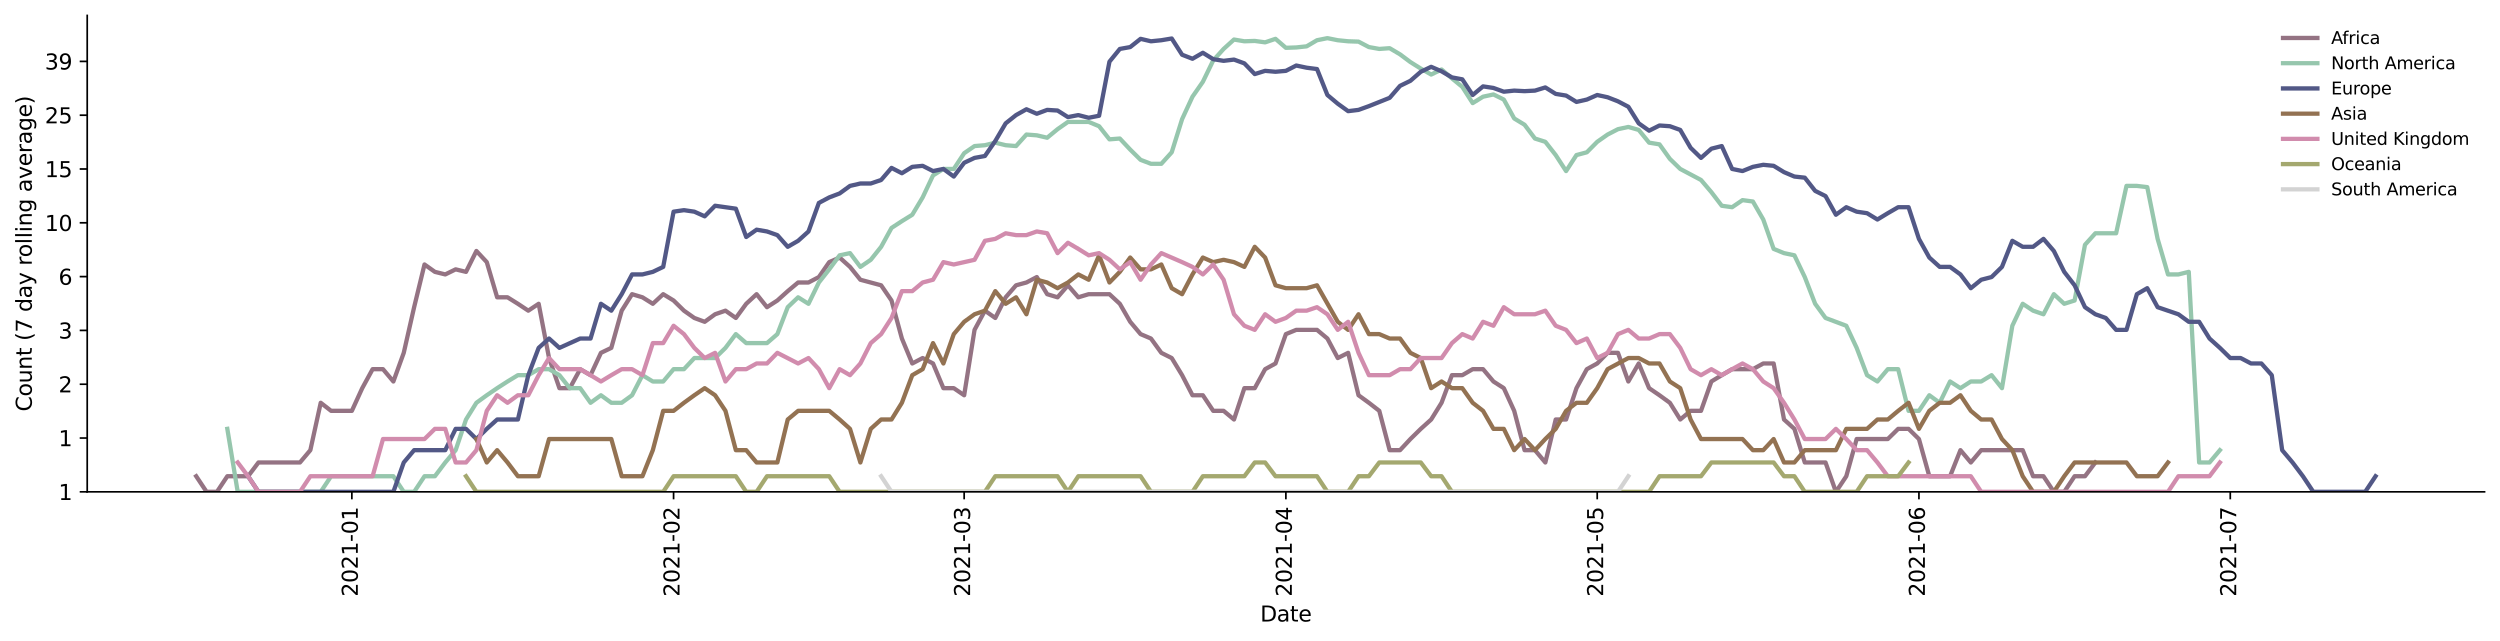 <?xml version="1.0" encoding="utf-8" standalone="no"?>
<!DOCTYPE svg PUBLIC "-//W3C//DTD SVG 1.1//EN"
  "http://www.w3.org/Graphics/SVG/1.1/DTD/svg11.dtd">
<svg height="298.621pt" version="1.1" viewBox="0 0 1163.803 298.621" width="1163.803pt" xmlns="http://www.w3.org/2000/svg" xmlns:xlink="http://www.w3.org/1999/xlink">
 <defs>
  <style type="text/css">*{stroke-linecap:butt;stroke-linejoin:round;}</style>
 </defs>
 <g id="figure_1">
  <g id="patch_1">
   <path d="M 0 298.621 
L 1163.803 298.621 
L 1163.803 0 
L 0 0 
z
" style="fill:#ffffff;"/>
  </g>
  <g id="axes_1">
   <g id="patch_2">
    <path d="M 40.603 228.96 
L 1156.603 228.96 
L 1156.603 7.2 
L 40.603 7.2 
z
" style="fill:#ffffff;"/>
   </g>
   <g id="matplotlib.axis_1">
    <g id="xtick_1">
     <g id="line2d_1">
      <defs>
       <path d="M 0 0 
L 0 3.5 
" id="mf34e66d94c" style="stroke:#000000;stroke-width:0.8;"/>
      </defs>
      <g>
       <use style="stroke:#000000;stroke-width:0.8;" x="163.798" xlink:href="#mf34e66d94c" y="228.96"/>
      </g>
     </g>
     <g id="text_1">
      <!-- 2021-01 -->
      <g transform="translate(166.557 277.743)rotate(-90)scale(0.1 -0.1)">
       <defs>
        <path d="M 1228 531 
L 3431 531 
L 3431 0 
L 469 0 
L 469 531 
Q 828 903 1448 1529 
Q 2069 2156 2228 2338 
Q 2531 2678 2651 2914 
Q 2772 3150 2772 3378 
Q 2772 3750 2511 3984 
Q 2250 4219 1831 4219 
Q 1534 4219 1204 4116 
Q 875 4013 500 3803 
L 500 4441 
Q 881 4594 1212 4672 
Q 1544 4750 1819 4750 
Q 2544 4750 2975 4387 
Q 3406 4025 3406 3419 
Q 3406 3131 3298 2873 
Q 3191 2616 2906 2266 
Q 2828 2175 2409 1742 
Q 1991 1309 1228 531 
z
" id="DejaVuSans-32" transform="scale(0.016)"/>
        <path d="M 2034 4250 
Q 1547 4250 1301 3770 
Q 1056 3291 1056 2328 
Q 1056 1369 1301 889 
Q 1547 409 2034 409 
Q 2525 409 2770 889 
Q 3016 1369 3016 2328 
Q 3016 3291 2770 3770 
Q 2525 4250 2034 4250 
z
M 2034 4750 
Q 2819 4750 3233 4129 
Q 3647 3509 3647 2328 
Q 3647 1150 3233 529 
Q 2819 -91 2034 -91 
Q 1250 -91 836 529 
Q 422 1150 422 2328 
Q 422 3509 836 4129 
Q 1250 4750 2034 4750 
z
" id="DejaVuSans-30" transform="scale(0.016)"/>
        <path d="M 794 531 
L 1825 531 
L 1825 4091 
L 703 3866 
L 703 4441 
L 1819 4666 
L 2450 4666 
L 2450 531 
L 3481 531 
L 3481 0 
L 794 0 
L 794 531 
z
" id="DejaVuSans-31" transform="scale(0.016)"/>
        <path d="M 313 2009 
L 1997 2009 
L 1997 1497 
L 313 1497 
L 313 2009 
z
" id="DejaVuSans-2d" transform="scale(0.016)"/>
       </defs>
       <use xlink:href="#DejaVuSans-32"/>
       <use x="63.623" xlink:href="#DejaVuSans-30"/>
       <use x="127.246" xlink:href="#DejaVuSans-32"/>
       <use x="190.869" xlink:href="#DejaVuSans-31"/>
       <use x="254.492" xlink:href="#DejaVuSans-2d"/>
       <use x="290.576" xlink:href="#DejaVuSans-30"/>
       <use x="354.199" xlink:href="#DejaVuSans-31"/>
      </g>
     </g>
    </g>
    <g id="xtick_2">
     <g id="line2d_2">
      <g>
       <use style="stroke:#000000;stroke-width:0.8;" x="313.564" xlink:href="#mf34e66d94c" y="228.96"/>
      </g>
     </g>
     <g id="text_2">
      <!-- 2021-02 -->
      <g transform="translate(316.324 277.743)rotate(-90)scale(0.1 -0.1)">
       <use xlink:href="#DejaVuSans-32"/>
       <use x="63.623" xlink:href="#DejaVuSans-30"/>
       <use x="127.246" xlink:href="#DejaVuSans-32"/>
       <use x="190.869" xlink:href="#DejaVuSans-31"/>
       <use x="254.492" xlink:href="#DejaVuSans-2d"/>
       <use x="290.576" xlink:href="#DejaVuSans-30"/>
       <use x="354.199" xlink:href="#DejaVuSans-32"/>
      </g>
     </g>
    </g>
    <g id="xtick_3">
     <g id="line2d_3">
      <g>
       <use style="stroke:#000000;stroke-width:0.8;" x="448.837" xlink:href="#mf34e66d94c" y="228.96"/>
      </g>
     </g>
     <g id="text_3">
      <!-- 2021-03 -->
      <g transform="translate(451.596 277.743)rotate(-90)scale(0.1 -0.1)">
       <defs>
        <path d="M 2597 2516 
Q 3050 2419 3304 2112 
Q 3559 1806 3559 1356 
Q 3559 666 3084 287 
Q 2609 -91 1734 -91 
Q 1441 -91 1130 -33 
Q 819 25 488 141 
L 488 750 
Q 750 597 1062 519 
Q 1375 441 1716 441 
Q 2309 441 2620 675 
Q 2931 909 2931 1356 
Q 2931 1769 2642 2001 
Q 2353 2234 1838 2234 
L 1294 2234 
L 1294 2753 
L 1863 2753 
Q 2328 2753 2575 2939 
Q 2822 3125 2822 3475 
Q 2822 3834 2567 4026 
Q 2313 4219 1838 4219 
Q 1578 4219 1281 4162 
Q 984 4106 628 3988 
L 628 4550 
Q 988 4650 1302 4700 
Q 1616 4750 1894 4750 
Q 2613 4750 3031 4423 
Q 3450 4097 3450 3541 
Q 3450 3153 3228 2886 
Q 3006 2619 2597 2516 
z
" id="DejaVuSans-33" transform="scale(0.016)"/>
       </defs>
       <use xlink:href="#DejaVuSans-32"/>
       <use x="63.623" xlink:href="#DejaVuSans-30"/>
       <use x="127.246" xlink:href="#DejaVuSans-32"/>
       <use x="190.869" xlink:href="#DejaVuSans-31"/>
       <use x="254.492" xlink:href="#DejaVuSans-2d"/>
       <use x="290.576" xlink:href="#DejaVuSans-30"/>
       <use x="354.199" xlink:href="#DejaVuSans-33"/>
      </g>
     </g>
    </g>
    <g id="xtick_4">
     <g id="line2d_4">
      <g>
       <use style="stroke:#000000;stroke-width:0.8;" x="598.603" xlink:href="#mf34e66d94c" y="228.96"/>
      </g>
     </g>
     <g id="text_4">
      <!-- 2021-04 -->
      <g transform="translate(601.362 277.743)rotate(-90)scale(0.1 -0.1)">
       <defs>
        <path d="M 2419 4116 
L 825 1625 
L 2419 1625 
L 2419 4116 
z
M 2253 4666 
L 3047 4666 
L 3047 1625 
L 3713 1625 
L 3713 1100 
L 3047 1100 
L 3047 0 
L 2419 0 
L 2419 1100 
L 313 1100 
L 313 1709 
L 2253 4666 
z
" id="DejaVuSans-34" transform="scale(0.016)"/>
       </defs>
       <use xlink:href="#DejaVuSans-32"/>
       <use x="63.623" xlink:href="#DejaVuSans-30"/>
       <use x="127.246" xlink:href="#DejaVuSans-32"/>
       <use x="190.869" xlink:href="#DejaVuSans-31"/>
       <use x="254.492" xlink:href="#DejaVuSans-2d"/>
       <use x="290.576" xlink:href="#DejaVuSans-30"/>
       <use x="354.199" xlink:href="#DejaVuSans-34"/>
      </g>
     </g>
    </g>
    <g id="xtick_5">
     <g id="line2d_5">
      <g>
       <use style="stroke:#000000;stroke-width:0.8;" x="743.538" xlink:href="#mf34e66d94c" y="228.96"/>
      </g>
     </g>
     <g id="text_5">
      <!-- 2021-05 -->
      <g transform="translate(746.298 277.743)rotate(-90)scale(0.1 -0.1)">
       <defs>
        <path d="M 691 4666 
L 3169 4666 
L 3169 4134 
L 1269 4134 
L 1269 2991 
Q 1406 3038 1543 3061 
Q 1681 3084 1819 3084 
Q 2600 3084 3056 2656 
Q 3513 2228 3513 1497 
Q 3513 744 3044 326 
Q 2575 -91 1722 -91 
Q 1428 -91 1123 -41 
Q 819 9 494 109 
L 494 744 
Q 775 591 1075 516 
Q 1375 441 1709 441 
Q 2250 441 2565 725 
Q 2881 1009 2881 1497 
Q 2881 1984 2565 2268 
Q 2250 2553 1709 2553 
Q 1456 2553 1204 2497 
Q 953 2441 691 2322 
L 691 4666 
z
" id="DejaVuSans-35" transform="scale(0.016)"/>
       </defs>
       <use xlink:href="#DejaVuSans-32"/>
       <use x="63.623" xlink:href="#DejaVuSans-30"/>
       <use x="127.246" xlink:href="#DejaVuSans-32"/>
       <use x="190.869" xlink:href="#DejaVuSans-31"/>
       <use x="254.492" xlink:href="#DejaVuSans-2d"/>
       <use x="290.576" xlink:href="#DejaVuSans-30"/>
       <use x="354.199" xlink:href="#DejaVuSans-35"/>
      </g>
     </g>
    </g>
    <g id="xtick_6">
     <g id="line2d_6">
      <g>
       <use style="stroke:#000000;stroke-width:0.8;" x="893.304" xlink:href="#mf34e66d94c" y="228.96"/>
      </g>
     </g>
     <g id="text_6">
      <!-- 2021-06 -->
      <g transform="translate(896.064 277.743)rotate(-90)scale(0.1 -0.1)">
       <defs>
        <path d="M 2113 2584 
Q 1688 2584 1439 2293 
Q 1191 2003 1191 1497 
Q 1191 994 1439 701 
Q 1688 409 2113 409 
Q 2538 409 2786 701 
Q 3034 994 3034 1497 
Q 3034 2003 2786 2293 
Q 2538 2584 2113 2584 
z
M 3366 4563 
L 3366 3988 
Q 3128 4100 2886 4159 
Q 2644 4219 2406 4219 
Q 1781 4219 1451 3797 
Q 1122 3375 1075 2522 
Q 1259 2794 1537 2939 
Q 1816 3084 2150 3084 
Q 2853 3084 3261 2657 
Q 3669 2231 3669 1497 
Q 3669 778 3244 343 
Q 2819 -91 2113 -91 
Q 1303 -91 875 529 
Q 447 1150 447 2328 
Q 447 3434 972 4092 
Q 1497 4750 2381 4750 
Q 2619 4750 2861 4703 
Q 3103 4656 3366 4563 
z
" id="DejaVuSans-36" transform="scale(0.016)"/>
       </defs>
       <use xlink:href="#DejaVuSans-32"/>
       <use x="63.623" xlink:href="#DejaVuSans-30"/>
       <use x="127.246" xlink:href="#DejaVuSans-32"/>
       <use x="190.869" xlink:href="#DejaVuSans-31"/>
       <use x="254.492" xlink:href="#DejaVuSans-2d"/>
       <use x="290.576" xlink:href="#DejaVuSans-30"/>
       <use x="354.199" xlink:href="#DejaVuSans-36"/>
      </g>
     </g>
    </g>
    <g id="xtick_7">
     <g id="line2d_7">
      <g>
       <use style="stroke:#000000;stroke-width:0.8;" x="1038.239" xlink:href="#mf34e66d94c" y="228.96"/>
      </g>
     </g>
     <g id="text_7">
      <!-- 2021-07 -->
      <g transform="translate(1040.999 277.743)rotate(-90)scale(0.1 -0.1)">
       <defs>
        <path d="M 525 4666 
L 3525 4666 
L 3525 4397 
L 1831 0 
L 1172 0 
L 2766 4134 
L 525 4134 
L 525 4666 
z
" id="DejaVuSans-37" transform="scale(0.016)"/>
       </defs>
       <use xlink:href="#DejaVuSans-32"/>
       <use x="63.623" xlink:href="#DejaVuSans-30"/>
       <use x="127.246" xlink:href="#DejaVuSans-32"/>
       <use x="190.869" xlink:href="#DejaVuSans-31"/>
       <use x="254.492" xlink:href="#DejaVuSans-2d"/>
       <use x="290.576" xlink:href="#DejaVuSans-30"/>
       <use x="354.199" xlink:href="#DejaVuSans-37"/>
      </g>
     </g>
    </g>
    <g id="text_8">
     <!-- Date -->
     <g transform="translate(586.652 289.341)scale(0.1 -0.1)">
      <defs>
       <path d="M 1259 4147 
L 1259 519 
L 2022 519 
Q 2988 519 3436 956 
Q 3884 1394 3884 2338 
Q 3884 3275 3436 3711 
Q 2988 4147 2022 4147 
L 1259 4147 
z
M 628 4666 
L 1925 4666 
Q 3281 4666 3915 4102 
Q 4550 3538 4550 2338 
Q 4550 1131 3912 565 
Q 3275 0 1925 0 
L 628 0 
L 628 4666 
z
" id="DejaVuSans-44" transform="scale(0.016)"/>
       <path d="M 2194 1759 
Q 1497 1759 1228 1600 
Q 959 1441 959 1056 
Q 959 750 1161 570 
Q 1363 391 1709 391 
Q 2188 391 2477 730 
Q 2766 1069 2766 1631 
L 2766 1759 
L 2194 1759 
z
M 3341 1997 
L 3341 0 
L 2766 0 
L 2766 531 
Q 2569 213 2275 61 
Q 1981 -91 1556 -91 
Q 1019 -91 701 211 
Q 384 513 384 1019 
Q 384 1609 779 1909 
Q 1175 2209 1959 2209 
L 2766 2209 
L 2766 2266 
Q 2766 2663 2505 2880 
Q 2244 3097 1772 3097 
Q 1472 3097 1187 3025 
Q 903 2953 641 2809 
L 641 3341 
Q 956 3463 1253 3523 
Q 1550 3584 1831 3584 
Q 2591 3584 2966 3190 
Q 3341 2797 3341 1997 
z
" id="DejaVuSans-61" transform="scale(0.016)"/>
       <path d="M 1172 4494 
L 1172 3500 
L 2356 3500 
L 2356 3053 
L 1172 3053 
L 1172 1153 
Q 1172 725 1289 603 
Q 1406 481 1766 481 
L 2356 481 
L 2356 0 
L 1766 0 
Q 1100 0 847 248 
Q 594 497 594 1153 
L 594 3053 
L 172 3053 
L 172 3500 
L 594 3500 
L 594 4494 
L 1172 4494 
z
" id="DejaVuSans-74" transform="scale(0.016)"/>
       <path d="M 3597 1894 
L 3597 1613 
L 953 1613 
Q 991 1019 1311 708 
Q 1631 397 2203 397 
Q 2534 397 2845 478 
Q 3156 559 3463 722 
L 3463 178 
Q 3153 47 2828 -22 
Q 2503 -91 2169 -91 
Q 1331 -91 842 396 
Q 353 884 353 1716 
Q 353 2575 817 3079 
Q 1281 3584 2069 3584 
Q 2775 3584 3186 3129 
Q 3597 2675 3597 1894 
z
M 3022 2063 
Q 3016 2534 2758 2815 
Q 2500 3097 2075 3097 
Q 1594 3097 1305 2825 
Q 1016 2553 972 2059 
L 3022 2063 
z
" id="DejaVuSans-65" transform="scale(0.016)"/>
      </defs>
      <use xlink:href="#DejaVuSans-44"/>
      <use x="77.002" xlink:href="#DejaVuSans-61"/>
      <use x="138.281" xlink:href="#DejaVuSans-74"/>
      <use x="177.49" xlink:href="#DejaVuSans-65"/>
     </g>
    </g>
   </g>
   <g id="matplotlib.axis_2">
    <g id="ytick_1">
     <g id="line2d_8">
      <defs>
       <path d="M 0 0 
L -3.5 0 
" id="mcfd763f848" style="stroke:#000000;stroke-width:0.8;"/>
      </defs>
      <g>
       <use style="stroke:#000000;stroke-width:0.8;" x="40.603" xlink:href="#mcfd763f848" y="228.96"/>
      </g>
     </g>
     <g id="text_9">
      <!-- 1 -->
      <g transform="translate(27.241 232.759)scale(0.1 -0.1)">
       <use xlink:href="#DejaVuSans-31"/>
      </g>
     </g>
    </g>
    <g id="ytick_2">
     <g id="line2d_9">
      <g>
       <use style="stroke:#000000;stroke-width:0.8;" x="40.603" xlink:href="#mcfd763f848" y="203.912"/>
      </g>
     </g>
     <g id="text_10">
      <!-- 1 -->
      <g transform="translate(27.241 207.711)scale(0.1 -0.1)">
       <use xlink:href="#DejaVuSans-31"/>
      </g>
     </g>
    </g>
    <g id="ytick_3">
     <g id="line2d_10">
      <g>
       <use style="stroke:#000000;stroke-width:0.8;" x="40.603" xlink:href="#mcfd763f848" y="178.865"/>
      </g>
     </g>
     <g id="text_11">
      <!-- 2 -->
      <g transform="translate(27.241 182.664)scale(0.1 -0.1)">
       <use xlink:href="#DejaVuSans-32"/>
      </g>
     </g>
    </g>
    <g id="ytick_4">
     <g id="line2d_11">
      <g>
       <use style="stroke:#000000;stroke-width:0.8;" x="40.603" xlink:href="#mcfd763f848" y="153.817"/>
      </g>
     </g>
     <g id="text_12">
      <!-- 3 -->
      <g transform="translate(27.241 157.616)scale(0.1 -0.1)">
       <use xlink:href="#DejaVuSans-33"/>
      </g>
     </g>
    </g>
    <g id="ytick_5">
     <g id="line2d_12">
      <g>
       <use style="stroke:#000000;stroke-width:0.8;" x="40.603" xlink:href="#mcfd763f848" y="128.769"/>
      </g>
     </g>
     <g id="text_13">
      <!-- 6 -->
      <g transform="translate(27.241 132.568)scale(0.1 -0.1)">
       <use xlink:href="#DejaVuSans-36"/>
      </g>
     </g>
    </g>
    <g id="ytick_6">
     <g id="line2d_13">
      <g>
       <use style="stroke:#000000;stroke-width:0.8;" x="40.603" xlink:href="#mcfd763f848" y="103.721"/>
      </g>
     </g>
     <g id="text_14">
      <!-- 10 -->
      <g transform="translate(20.878 107.521)scale(0.1 -0.1)">
       <use xlink:href="#DejaVuSans-31"/>
       <use x="63.623" xlink:href="#DejaVuSans-30"/>
      </g>
     </g>
    </g>
    <g id="ytick_7">
     <g id="line2d_14">
      <g>
       <use style="stroke:#000000;stroke-width:0.8;" x="40.603" xlink:href="#mcfd763f848" y="78.674"/>
      </g>
     </g>
     <g id="text_15">
      <!-- 15 -->
      <g transform="translate(20.878 82.473)scale(0.1 -0.1)">
       <use xlink:href="#DejaVuSans-31"/>
       <use x="63.623" xlink:href="#DejaVuSans-35"/>
      </g>
     </g>
    </g>
    <g id="ytick_8">
     <g id="line2d_15">
      <g>
       <use style="stroke:#000000;stroke-width:0.8;" x="40.603" xlink:href="#mcfd763f848" y="53.626"/>
      </g>
     </g>
     <g id="text_16">
      <!-- 25 -->
      <g transform="translate(20.878 57.425)scale(0.1 -0.1)">
       <use xlink:href="#DejaVuSans-32"/>
       <use x="63.623" xlink:href="#DejaVuSans-35"/>
      </g>
     </g>
    </g>
    <g id="ytick_9">
     <g id="line2d_16">
      <g>
       <use style="stroke:#000000;stroke-width:0.8;" x="40.603" xlink:href="#mcfd763f848" y="28.578"/>
      </g>
     </g>
     <g id="text_17">
      <!-- 39 -->
      <g transform="translate(20.878 32.377)scale(0.1 -0.1)">
       <defs>
        <path d="M 703 97 
L 703 672 
Q 941 559 1184 500 
Q 1428 441 1663 441 
Q 2288 441 2617 861 
Q 2947 1281 2994 2138 
Q 2813 1869 2534 1725 
Q 2256 1581 1919 1581 
Q 1219 1581 811 2004 
Q 403 2428 403 3163 
Q 403 3881 828 4315 
Q 1253 4750 1959 4750 
Q 2769 4750 3195 4129 
Q 3622 3509 3622 2328 
Q 3622 1225 3098 567 
Q 2575 -91 1691 -91 
Q 1453 -91 1209 -44 
Q 966 3 703 97 
z
M 1959 2075 
Q 2384 2075 2632 2365 
Q 2881 2656 2881 3163 
Q 2881 3666 2632 3958 
Q 2384 4250 1959 4250 
Q 1534 4250 1286 3958 
Q 1038 3666 1038 3163 
Q 1038 2656 1286 2365 
Q 1534 2075 1959 2075 
z
" id="DejaVuSans-39" transform="scale(0.016)"/>
       </defs>
       <use xlink:href="#DejaVuSans-33"/>
       <use x="63.623" xlink:href="#DejaVuSans-39"/>
      </g>
     </g>
    </g>
    <g id="text_18">
     <!-- Count (7 day rolling average) -->
     <g transform="translate(14.798 191.548)rotate(-90)scale(0.1 -0.1)">
      <defs>
       <path d="M 4122 4306 
L 4122 3641 
Q 3803 3938 3442 4084 
Q 3081 4231 2675 4231 
Q 1875 4231 1450 3742 
Q 1025 3253 1025 2328 
Q 1025 1406 1450 917 
Q 1875 428 2675 428 
Q 3081 428 3442 575 
Q 3803 722 4122 1019 
L 4122 359 
Q 3791 134 3420 21 
Q 3050 -91 2638 -91 
Q 1578 -91 968 557 
Q 359 1206 359 2328 
Q 359 3453 968 4101 
Q 1578 4750 2638 4750 
Q 3056 4750 3426 4639 
Q 3797 4528 4122 4306 
z
" id="DejaVuSans-43" transform="scale(0.016)"/>
       <path d="M 1959 3097 
Q 1497 3097 1228 2736 
Q 959 2375 959 1747 
Q 959 1119 1226 758 
Q 1494 397 1959 397 
Q 2419 397 2687 759 
Q 2956 1122 2956 1747 
Q 2956 2369 2687 2733 
Q 2419 3097 1959 3097 
z
M 1959 3584 
Q 2709 3584 3137 3096 
Q 3566 2609 3566 1747 
Q 3566 888 3137 398 
Q 2709 -91 1959 -91 
Q 1206 -91 779 398 
Q 353 888 353 1747 
Q 353 2609 779 3096 
Q 1206 3584 1959 3584 
z
" id="DejaVuSans-6f" transform="scale(0.016)"/>
       <path d="M 544 1381 
L 544 3500 
L 1119 3500 
L 1119 1403 
Q 1119 906 1312 657 
Q 1506 409 1894 409 
Q 2359 409 2629 706 
Q 2900 1003 2900 1516 
L 2900 3500 
L 3475 3500 
L 3475 0 
L 2900 0 
L 2900 538 
Q 2691 219 2414 64 
Q 2138 -91 1772 -91 
Q 1169 -91 856 284 
Q 544 659 544 1381 
z
M 1991 3584 
L 1991 3584 
z
" id="DejaVuSans-75" transform="scale(0.016)"/>
       <path d="M 3513 2113 
L 3513 0 
L 2938 0 
L 2938 2094 
Q 2938 2591 2744 2837 
Q 2550 3084 2163 3084 
Q 1697 3084 1428 2787 
Q 1159 2491 1159 1978 
L 1159 0 
L 581 0 
L 581 3500 
L 1159 3500 
L 1159 2956 
Q 1366 3272 1645 3428 
Q 1925 3584 2291 3584 
Q 2894 3584 3203 3211 
Q 3513 2838 3513 2113 
z
" id="DejaVuSans-6e" transform="scale(0.016)"/>
       <path id="DejaVuSans-20" transform="scale(0.016)"/>
       <path d="M 1984 4856 
Q 1566 4138 1362 3434 
Q 1159 2731 1159 2009 
Q 1159 1288 1364 580 
Q 1569 -128 1984 -844 
L 1484 -844 
Q 1016 -109 783 600 
Q 550 1309 550 2009 
Q 550 2706 781 3412 
Q 1013 4119 1484 4856 
L 1984 4856 
z
" id="DejaVuSans-28" transform="scale(0.016)"/>
       <path d="M 2906 2969 
L 2906 4863 
L 3481 4863 
L 3481 0 
L 2906 0 
L 2906 525 
Q 2725 213 2448 61 
Q 2172 -91 1784 -91 
Q 1150 -91 751 415 
Q 353 922 353 1747 
Q 353 2572 751 3078 
Q 1150 3584 1784 3584 
Q 2172 3584 2448 3432 
Q 2725 3281 2906 2969 
z
M 947 1747 
Q 947 1113 1208 752 
Q 1469 391 1925 391 
Q 2381 391 2643 752 
Q 2906 1113 2906 1747 
Q 2906 2381 2643 2742 
Q 2381 3103 1925 3103 
Q 1469 3103 1208 2742 
Q 947 2381 947 1747 
z
" id="DejaVuSans-64" transform="scale(0.016)"/>
       <path d="M 2059 -325 
Q 1816 -950 1584 -1140 
Q 1353 -1331 966 -1331 
L 506 -1331 
L 506 -850 
L 844 -850 
Q 1081 -850 1212 -737 
Q 1344 -625 1503 -206 
L 1606 56 
L 191 3500 
L 800 3500 
L 1894 763 
L 2988 3500 
L 3597 3500 
L 2059 -325 
z
" id="DejaVuSans-79" transform="scale(0.016)"/>
       <path d="M 2631 2963 
Q 2534 3019 2420 3045 
Q 2306 3072 2169 3072 
Q 1681 3072 1420 2755 
Q 1159 2438 1159 1844 
L 1159 0 
L 581 0 
L 581 3500 
L 1159 3500 
L 1159 2956 
Q 1341 3275 1631 3429 
Q 1922 3584 2338 3584 
Q 2397 3584 2469 3576 
Q 2541 3569 2628 3553 
L 2631 2963 
z
" id="DejaVuSans-72" transform="scale(0.016)"/>
       <path d="M 603 4863 
L 1178 4863 
L 1178 0 
L 603 0 
L 603 4863 
z
" id="DejaVuSans-6c" transform="scale(0.016)"/>
       <path d="M 603 3500 
L 1178 3500 
L 1178 0 
L 603 0 
L 603 3500 
z
M 603 4863 
L 1178 4863 
L 1178 4134 
L 603 4134 
L 603 4863 
z
" id="DejaVuSans-69" transform="scale(0.016)"/>
       <path d="M 2906 1791 
Q 2906 2416 2648 2759 
Q 2391 3103 1925 3103 
Q 1463 3103 1205 2759 
Q 947 2416 947 1791 
Q 947 1169 1205 825 
Q 1463 481 1925 481 
Q 2391 481 2648 825 
Q 2906 1169 2906 1791 
z
M 3481 434 
Q 3481 -459 3084 -895 
Q 2688 -1331 1869 -1331 
Q 1566 -1331 1297 -1286 
Q 1028 -1241 775 -1147 
L 775 -588 
Q 1028 -725 1275 -790 
Q 1522 -856 1778 -856 
Q 2344 -856 2625 -561 
Q 2906 -266 2906 331 
L 2906 616 
Q 2728 306 2450 153 
Q 2172 0 1784 0 
Q 1141 0 747 490 
Q 353 981 353 1791 
Q 353 2603 747 3093 
Q 1141 3584 1784 3584 
Q 2172 3584 2450 3431 
Q 2728 3278 2906 2969 
L 2906 3500 
L 3481 3500 
L 3481 434 
z
" id="DejaVuSans-67" transform="scale(0.016)"/>
       <path d="M 191 3500 
L 800 3500 
L 1894 563 
L 2988 3500 
L 3597 3500 
L 2284 0 
L 1503 0 
L 191 3500 
z
" id="DejaVuSans-76" transform="scale(0.016)"/>
       <path d="M 513 4856 
L 1013 4856 
Q 1481 4119 1714 3412 
Q 1947 2706 1947 2009 
Q 1947 1309 1714 600 
Q 1481 -109 1013 -844 
L 513 -844 
Q 928 -128 1133 580 
Q 1338 1288 1338 2009 
Q 1338 2731 1133 3434 
Q 928 4138 513 4856 
z
" id="DejaVuSans-29" transform="scale(0.016)"/>
      </defs>
      <use xlink:href="#DejaVuSans-43"/>
      <use x="69.824" xlink:href="#DejaVuSans-6f"/>
      <use x="131.006" xlink:href="#DejaVuSans-75"/>
      <use x="194.385" xlink:href="#DejaVuSans-6e"/>
      <use x="257.764" xlink:href="#DejaVuSans-74"/>
      <use x="296.973" xlink:href="#DejaVuSans-20"/>
      <use x="328.76" xlink:href="#DejaVuSans-28"/>
      <use x="367.773" xlink:href="#DejaVuSans-37"/>
      <use x="431.396" xlink:href="#DejaVuSans-20"/>
      <use x="463.184" xlink:href="#DejaVuSans-64"/>
      <use x="526.66" xlink:href="#DejaVuSans-61"/>
      <use x="587.939" xlink:href="#DejaVuSans-79"/>
      <use x="647.119" xlink:href="#DejaVuSans-20"/>
      <use x="678.906" xlink:href="#DejaVuSans-72"/>
      <use x="717.77" xlink:href="#DejaVuSans-6f"/>
      <use x="778.951" xlink:href="#DejaVuSans-6c"/>
      <use x="806.734" xlink:href="#DejaVuSans-6c"/>
      <use x="834.518" xlink:href="#DejaVuSans-69"/>
      <use x="862.301" xlink:href="#DejaVuSans-6e"/>
      <use x="925.68" xlink:href="#DejaVuSans-67"/>
      <use x="989.156" xlink:href="#DejaVuSans-20"/>
      <use x="1020.943" xlink:href="#DejaVuSans-61"/>
      <use x="1082.223" xlink:href="#DejaVuSans-76"/>
      <use x="1141.402" xlink:href="#DejaVuSans-65"/>
      <use x="1202.926" xlink:href="#DejaVuSans-72"/>
      <use x="1244.039" xlink:href="#DejaVuSans-61"/>
      <use x="1305.318" xlink:href="#DejaVuSans-67"/>
      <use x="1368.795" xlink:href="#DejaVuSans-65"/>
      <use x="1430.318" xlink:href="#DejaVuSans-29"/>
     </g>
    </g>
   </g>
   <g id="line2d_17">
    <path clip-path="url(#pfe32af74c6)" d="M 91.33 221.697 
L 96.162 228.96 
L 100.993 228.96 
L 105.824 221.697 
L 115.486 221.697 
L 120.317 215.291 
L 139.642 215.291 
L 144.473 209.56 
L 149.304 187.507 
L 154.136 191.259 
L 163.798 191.259 
L 168.629 180.699 
L 173.46 171.86 
L 178.291 171.86 
L 183.123 177.59 
L 187.954 164.258 
L 192.785 142.999 
L 197.616 123.121 
L 202.447 126.557 
L 207.278 127.753 
L 212.11 125.388 
L 216.941 126.557 
L 221.772 116.838 
L 226.603 122.022 
L 231.434 138.399 
L 236.265 138.399 
L 241.097 141.422 
L 245.928 144.622 
L 250.759 141.422 
L 255.59 166.676 
L 260.421 180.699 
L 265.252 180.699 
L 270.084 171.86 
L 274.915 174.65 
L 279.746 164.258 
L 284.577 161.943 
L 289.408 144.622 
L 294.239 136.949 
L 299.071 138.399 
L 303.902 141.422 
L 308.733 136.949 
L 313.564 139.89 
L 318.395 144.622 
L 323.227 148.023 
L 328.058 149.806 
L 332.889 146.296 
L 337.72 144.622 
L 342.551 148.023 
L 347.382 141.422 
L 352.214 136.949 
L 357.045 142.999 
L 361.876 139.89 
L 366.707 135.536 
L 371.538 131.505 
L 376.369 131.505 
L 381.201 128.975 
L 386.032 122.022 
L 390.863 119.889 
L 395.694 124.243 
L 400.525 130.226 
L 410.188 132.816 
L 415.019 139.89 
L 419.85 157.59 
L 424.681 169.206 
L 429.512 166.676 
L 434.343 169.206 
L 439.175 180.699 
L 444.006 180.699 
L 448.837 183.997 
L 453.668 153.559 
L 458.499 144.622 
L 463.33 148.023 
L 468.162 138.399 
L 472.993 132.816 
L 477.824 131.505 
L 482.655 128.975 
L 487.486 136.949 
L 492.317 138.399 
L 497.149 132.816 
L 501.98 138.399 
L 506.811 136.949 
L 516.473 136.949 
L 521.304 141.422 
L 526.136 149.806 
L 530.967 155.537 
L 535.798 157.59 
L 540.629 164.258 
L 545.46 166.676 
L 550.291 174.65 
L 555.123 183.997 
L 559.954 183.997 
L 564.785 191.259 
L 569.616 191.259 
L 574.447 195.29 
L 579.278 180.699 
L 584.11 180.699 
L 588.941 171.86 
L 593.772 169.206 
L 598.603 155.537 
L 603.434 153.559 
L 613.097 153.559 
L 617.928 157.59 
L 622.759 166.676 
L 627.59 164.258 
L 632.421 183.997 
L 637.252 187.507 
L 642.084 191.259 
L 646.915 209.56 
L 651.746 209.56 
L 656.577 204.376 
L 661.408 199.644 
L 666.239 195.29 
L 671.071 187.507 
L 675.902 174.65 
L 680.733 174.65 
L 685.564 171.86 
L 690.395 171.86 
L 695.227 177.59 
L 700.058 180.699 
L 704.889 191.259 
L 709.72 209.56 
L 714.551 209.56 
L 719.382 215.291 
L 724.214 195.29 
L 729.045 195.29 
L 733.876 180.699 
L 738.707 171.86 
L 743.538 169.206 
L 748.369 164.258 
L 753.201 164.258 
L 758.032 177.59 
L 762.863 169.206 
L 767.694 180.699 
L 772.525 183.997 
L 777.356 187.507 
L 782.188 195.29 
L 787.019 191.259 
L 791.85 191.259 
L 796.681 177.59 
L 801.512 174.65 
L 806.343 171.86 
L 816.006 171.86 
L 820.837 169.206 
L 825.668 169.206 
L 830.499 195.29 
L 835.33 199.644 
L 840.162 215.291 
L 849.824 215.291 
L 854.655 228.96 
L 859.486 221.697 
L 864.317 204.376 
L 878.811 204.376 
L 883.642 199.644 
L 888.473 199.644 
L 893.304 204.376 
L 898.136 221.697 
L 907.798 221.697 
L 912.629 209.56 
L 917.46 215.291 
L 922.291 209.56 
L 941.616 209.56 
L 946.447 221.697 
L 951.278 221.697 
L 956.11 228.96 
L 960.941 228.96 
L 965.772 221.697 
L 970.603 221.697 
L 975.434 215.291 
L 975.434 215.291 
" style="fill:none;stroke:#947383;stroke-linecap:square;stroke-width:2;"/>
   </g>
   <g id="line2d_18">
    <path clip-path="url(#pfe32af74c6)" d="M 105.824 199.644 
L 110.655 228.96 
L 149.304 228.96 
L 154.136 221.697 
L 183.123 221.697 
L 187.954 228.96 
L 192.785 228.96 
L 197.616 221.697 
L 202.447 221.697 
L 207.278 215.291 
L 212.11 209.56 
L 216.941 195.29 
L 221.772 187.507 
L 226.603 183.997 
L 231.434 180.699 
L 236.265 177.59 
L 241.097 174.65 
L 245.928 174.65 
L 250.759 171.86 
L 255.59 171.86 
L 260.421 174.65 
L 265.252 180.699 
L 270.084 180.699 
L 274.915 187.507 
L 279.746 183.997 
L 284.577 187.507 
L 289.408 187.507 
L 294.239 183.997 
L 299.071 174.65 
L 303.902 177.59 
L 308.733 177.59 
L 313.564 171.86 
L 318.395 171.86 
L 323.227 166.676 
L 332.889 166.676 
L 337.72 161.943 
L 342.551 155.537 
L 347.382 159.723 
L 357.045 159.723 
L 361.876 155.537 
L 366.707 142.999 
L 371.538 138.399 
L 376.369 141.422 
L 381.201 131.505 
L 386.032 125.388 
L 390.863 118.853 
L 395.694 117.836 
L 400.525 124.243 
L 405.356 120.945 
L 410.188 114.896 
L 415.019 106.104 
L 419.85 102.95 
L 424.681 99.969 
L 429.512 91.896 
L 434.343 81.668 
L 439.175 78.645 
L 444.006 78.645 
L 448.837 71.321 
L 453.668 67.999 
L 458.499 67.597 
L 463.33 66.411 
L 468.162 67.597 
L 472.993 67.999 
L 477.824 62.632 
L 482.655 62.998 
L 487.486 64.112 
L 492.317 60.135 
L 497.149 56.756 
L 506.811 56.756 
L 511.642 58.758 
L 516.473 64.868 
L 521.304 64.489 
L 526.136 69.635 
L 530.967 74.405 
L 535.798 76.249 
L 540.629 76.249 
L 545.46 70.895 
L 550.291 55.461 
L 555.123 45.013 
L 559.954 38.082 
L 564.785 28.126 
L 569.616 22.784 
L 574.447 18.404 
L 579.278 19.219 
L 584.11 19.055 
L 588.941 19.714 
L 593.772 18.081 
L 598.603 22.26 
L 603.434 22.087 
L 608.265 21.57 
L 613.097 18.728 
L 617.928 17.76 
L 622.759 18.728 
L 627.59 19.219 
L 632.421 19.384 
L 637.252 21.914 
L 642.084 22.784 
L 646.915 22.434 
L 651.746 25.298 
L 656.577 28.906 
L 661.408 31.934 
L 666.239 34.702 
L 671.071 32.351 
L 675.902 36.478 
L 680.733 40.457 
L 685.564 47.998 
L 690.395 45.013 
L 695.227 43.967 
L 700.058 46.35 
L 704.889 55.142 
L 709.72 58.082 
L 714.551 64.489 
L 719.382 66.021 
L 724.214 72.185 
L 729.045 79.634 
L 733.876 72.185 
L 738.707 70.895 
L 743.538 66.021 
L 748.369 62.632 
L 753.201 60.135 
L 758.032 59.099 
L 762.863 60.485 
L 767.694 66.411 
L 772.525 67.199 
L 777.356 73.954 
L 782.188 78.645 
L 791.85 83.78 
L 796.681 89.451 
L 801.512 95.783 
L 806.343 96.459 
L 811.175 93.161 
L 816.006 93.805 
L 820.837 102.189 
L 825.668 115.858 
L 830.499 117.836 
L 835.33 118.853 
L 840.162 128.975 
L 844.993 141.422 
L 849.824 148.023 
L 859.486 151.65 
L 864.317 161.943 
L 869.149 174.65 
L 873.98 177.59 
L 878.811 171.86 
L 883.642 171.86 
L 888.473 191.259 
L 893.304 191.259 
L 898.136 183.997 
L 902.967 187.507 
L 907.798 177.59 
L 912.629 180.699 
L 917.46 177.59 
L 922.291 177.59 
L 927.123 174.65 
L 931.954 180.699 
L 936.785 151.65 
L 941.616 141.422 
L 946.447 144.622 
L 951.278 146.296 
L 956.11 136.949 
L 960.941 141.422 
L 965.772 139.89 
L 970.603 113.95 
L 975.434 108.595 
L 985.097 108.595 
L 989.928 86.542 
L 994.759 86.542 
L 999.59 87.112 
L 1004.421 111.207 
L 1009.252 127.753 
L 1014.084 127.753 
L 1018.915 126.557 
L 1023.746 215.291 
L 1028.577 215.291 
L 1033.408 209.56 
L 1033.408 209.56 
" style="fill:none;stroke:#96c6ad;stroke-linecap:square;stroke-width:2;"/>
   </g>
   <g id="line2d_19">
    <path clip-path="url(#pfe32af74c6)" d="M 115.486 221.697 
L 120.317 228.96 
L 183.123 228.96 
L 187.954 215.291 
L 192.785 209.56 
L 207.278 209.56 
L 212.11 199.644 
L 216.941 199.644 
L 221.772 204.376 
L 226.603 199.644 
L 231.434 195.29 
L 241.097 195.29 
L 245.928 174.65 
L 250.759 161.943 
L 255.59 157.59 
L 260.421 161.943 
L 270.084 157.59 
L 274.915 157.59 
L 279.746 141.422 
L 284.577 144.622 
L 289.408 136.949 
L 294.239 127.753 
L 299.071 127.753 
L 303.902 126.557 
L 308.733 124.243 
L 313.564 98.537 
L 318.395 97.836 
L 323.227 98.537 
L 328.058 100.699 
L 332.889 95.783 
L 342.551 97.143 
L 347.382 110.322 
L 352.214 106.922 
L 357.045 107.752 
L 361.876 109.452 
L 366.707 114.896 
L 371.538 112.106 
L 376.369 107.752 
L 381.201 94.456 
L 386.032 91.896 
L 390.863 90.052 
L 395.694 86.542 
L 400.525 85.421 
L 405.356 85.421 
L 410.188 83.78 
L 415.019 78.158 
L 419.85 80.642 
L 424.681 77.674 
L 429.512 77.195 
L 434.343 79.634 
L 439.175 78.645 
L 444.006 82.188 
L 448.837 75.782 
L 453.668 73.506 
L 458.499 72.622 
L 463.33 65.634 
L 468.162 57.415 
L 472.993 53.574 
L 477.824 50.861 
L 482.655 52.959 
L 487.486 51.156 
L 492.317 51.453 
L 497.149 54.509 
L 501.98 53.574 
L 506.811 54.824 
L 511.642 53.884 
L 516.473 28.71 
L 521.304 22.784 
L 526.136 21.914 
L 530.967 18.081 
L 535.798 19.219 
L 540.629 18.728 
L 545.46 17.92 
L 550.291 25.482 
L 555.123 27.358 
L 559.954 24.568 
L 564.785 27.549 
L 569.616 28.32 
L 574.447 27.741 
L 579.278 29.498 
L 584.11 34.484 
L 588.941 32.982 
L 593.772 33.407 
L 598.603 32.982 
L 603.434 30.5 
L 608.265 31.521 
L 613.097 32.142 
L 617.928 44.227 
L 622.759 48.278 
L 627.59 51.751 
L 632.421 51.156 
L 637.252 49.411 
L 646.915 45.544 
L 651.746 39.974 
L 656.577 37.619 
L 661.408 33.407 
L 666.239 31.11 
L 671.071 33.194 
L 675.902 36.029 
L 680.733 36.932 
L 685.564 44.227 
L 690.395 40.215 
L 695.227 40.945 
L 700.058 42.688 
L 704.889 42.184 
L 709.72 42.435 
L 714.551 42.184 
L 719.382 40.7 
L 724.214 43.709 
L 729.045 44.488 
L 733.876 47.443 
L 738.707 46.35 
L 743.538 44.227 
L 748.369 45.278 
L 753.201 47.168 
L 758.032 49.698 
L 762.863 57.415 
L 767.694 60.837 
L 772.525 58.419 
L 777.356 58.758 
L 782.188 60.485 
L 787.019 68.811 
L 791.85 73.506 
L 796.681 69.221 
L 801.512 67.999 
L 806.343 78.645 
L 811.175 79.634 
L 816.006 77.674 
L 820.837 76.72 
L 825.668 77.195 
L 830.499 80.136 
L 835.33 82.188 
L 840.162 82.714 
L 844.993 88.857 
L 849.824 91.275 
L 854.655 99.969 
L 859.486 96.459 
L 864.317 98.537 
L 869.149 99.248 
L 873.98 102.189 
L 878.811 99.248 
L 883.642 96.459 
L 888.473 96.459 
L 893.304 111.207 
L 898.136 119.889 
L 902.967 124.243 
L 907.798 124.243 
L 912.629 127.753 
L 917.46 134.159 
L 922.291 130.226 
L 927.123 128.975 
L 931.954 124.243 
L 936.785 112.106 
L 941.616 114.896 
L 946.447 114.896 
L 951.278 111.207 
L 956.11 116.838 
L 960.941 126.557 
L 965.772 132.816 
L 970.603 142.999 
L 975.434 146.296 
L 980.265 148.023 
L 985.097 153.559 
L 989.928 153.559 
L 994.759 136.949 
L 999.59 134.159 
L 1004.421 142.999 
L 1014.084 146.296 
L 1018.915 149.806 
L 1023.746 149.806 
L 1028.577 157.59 
L 1033.408 161.943 
L 1038.239 166.676 
L 1043.071 166.676 
L 1047.902 169.206 
L 1052.733 169.206 
L 1057.564 174.65 
L 1062.395 209.56 
L 1067.227 215.291 
L 1072.058 221.697 
L 1076.889 228.96 
L 1101.045 228.96 
L 1105.876 221.697 
L 1105.876 221.697 
" style="fill:none;stroke:#525886;stroke-linecap:square;stroke-width:2;"/>
   </g>
   <g id="line2d_20">
    <path clip-path="url(#pfe32af74c6)" d="M 221.772 204.376 
L 226.603 215.291 
L 231.434 209.56 
L 236.265 215.291 
L 241.097 221.697 
L 250.759 221.697 
L 255.59 204.376 
L 284.577 204.376 
L 289.408 221.697 
L 299.071 221.697 
L 303.902 209.56 
L 308.733 191.259 
L 313.564 191.259 
L 318.395 187.507 
L 323.227 183.997 
L 328.058 180.699 
L 332.889 183.997 
L 337.72 191.259 
L 342.551 209.56 
L 347.382 209.56 
L 352.214 215.291 
L 361.876 215.291 
L 366.707 195.29 
L 371.538 191.259 
L 386.032 191.259 
L 390.863 195.29 
L 395.694 199.644 
L 400.525 215.291 
L 405.356 199.644 
L 410.188 195.29 
L 415.019 195.29 
L 419.85 187.507 
L 424.681 174.65 
L 429.512 171.86 
L 434.343 159.723 
L 439.175 169.206 
L 444.006 155.537 
L 448.837 149.806 
L 453.668 146.296 
L 458.499 144.622 
L 463.33 135.536 
L 468.162 141.422 
L 472.993 138.399 
L 477.824 146.296 
L 482.655 130.226 
L 487.486 131.505 
L 492.317 134.159 
L 497.149 131.505 
L 501.98 127.753 
L 506.811 130.226 
L 511.642 118.853 
L 516.473 131.505 
L 521.304 126.557 
L 526.136 119.889 
L 530.967 125.388 
L 535.798 125.388 
L 540.629 123.121 
L 545.46 134.159 
L 550.291 136.949 
L 555.123 127.753 
L 559.954 119.889 
L 564.785 122.022 
L 569.616 120.945 
L 574.447 122.022 
L 579.278 124.243 
L 584.11 114.896 
L 588.941 119.889 
L 593.772 132.816 
L 598.603 134.159 
L 608.265 134.159 
L 613.097 132.816 
L 622.759 149.806 
L 627.59 153.559 
L 632.421 146.296 
L 637.252 155.537 
L 642.084 155.537 
L 646.915 157.59 
L 651.746 157.59 
L 656.577 164.258 
L 661.408 166.676 
L 666.239 180.699 
L 671.071 177.59 
L 675.902 180.699 
L 680.733 180.699 
L 685.564 187.507 
L 690.395 191.259 
L 695.227 199.644 
L 700.058 199.644 
L 704.889 209.56 
L 709.72 204.376 
L 714.551 209.56 
L 719.382 204.376 
L 724.214 199.644 
L 729.045 191.259 
L 733.876 187.507 
L 738.707 187.507 
L 743.538 180.699 
L 748.369 171.86 
L 758.032 166.676 
L 762.863 166.676 
L 767.694 169.206 
L 772.525 169.206 
L 777.356 177.59 
L 782.188 180.699 
L 787.019 195.29 
L 791.85 204.376 
L 811.175 204.376 
L 816.006 209.56 
L 820.837 209.56 
L 825.668 204.376 
L 830.499 215.291 
L 835.33 215.291 
L 840.162 209.56 
L 854.655 209.56 
L 859.486 199.644 
L 869.149 199.644 
L 873.98 195.29 
L 878.811 195.29 
L 883.642 191.259 
L 888.473 187.507 
L 893.304 199.644 
L 898.136 191.259 
L 902.967 187.507 
L 907.798 187.507 
L 912.629 183.997 
L 917.46 191.259 
L 922.291 195.29 
L 927.123 195.29 
L 931.954 204.376 
L 936.785 209.56 
L 941.616 221.697 
L 946.447 228.96 
L 956.11 228.96 
L 960.941 221.697 
L 965.772 215.291 
L 989.928 215.291 
L 994.759 221.697 
L 1004.421 221.697 
L 1009.252 215.291 
L 1009.252 215.291 
" style="fill:none;stroke:#937252;stroke-linecap:square;stroke-width:2;"/>
   </g>
   <g id="line2d_21">
    <path clip-path="url(#pfe32af74c6)" d="M 110.655 215.291 
L 115.486 221.697 
L 120.317 228.96 
L 139.642 228.96 
L 144.473 221.697 
L 173.46 221.697 
L 178.291 204.376 
L 197.616 204.376 
L 202.447 199.644 
L 207.278 199.644 
L 212.11 215.291 
L 216.941 215.291 
L 221.772 209.56 
L 226.603 191.259 
L 231.434 183.997 
L 236.265 187.507 
L 241.097 183.997 
L 245.928 183.997 
L 250.759 174.65 
L 255.59 166.676 
L 260.421 171.86 
L 270.084 171.86 
L 274.915 174.65 
L 279.746 177.59 
L 284.577 174.65 
L 289.408 171.86 
L 294.239 171.86 
L 299.071 174.65 
L 303.902 159.723 
L 308.733 159.723 
L 313.564 151.65 
L 318.395 155.537 
L 323.227 161.943 
L 328.058 166.676 
L 332.889 164.258 
L 337.72 177.59 
L 342.551 171.86 
L 347.382 171.86 
L 352.214 169.206 
L 357.045 169.206 
L 361.876 164.258 
L 371.538 169.206 
L 376.369 166.676 
L 381.201 171.86 
L 386.032 180.699 
L 390.863 171.86 
L 395.694 174.65 
L 400.525 169.206 
L 405.356 159.723 
L 410.188 155.537 
L 415.019 148.023 
L 419.85 135.536 
L 424.681 135.536 
L 429.512 131.505 
L 434.343 130.226 
L 439.175 122.022 
L 444.006 123.121 
L 453.668 120.945 
L 458.499 112.106 
L 463.33 111.207 
L 468.162 108.595 
L 472.993 109.452 
L 477.824 109.452 
L 482.655 107.752 
L 487.486 108.595 
L 492.317 117.836 
L 497.149 113.02 
L 501.98 115.858 
L 506.811 118.853 
L 511.642 117.836 
L 516.473 120.945 
L 521.304 125.388 
L 526.136 122.022 
L 530.967 130.226 
L 535.798 123.121 
L 540.629 117.836 
L 550.291 122.022 
L 555.123 124.243 
L 559.954 127.753 
L 564.785 123.121 
L 569.616 130.226 
L 574.447 146.296 
L 579.278 151.65 
L 584.11 153.559 
L 588.941 146.296 
L 593.772 149.806 
L 598.603 148.023 
L 603.434 144.622 
L 608.265 144.622 
L 613.097 142.999 
L 617.928 146.296 
L 622.759 153.559 
L 627.59 149.806 
L 632.421 164.258 
L 637.252 174.65 
L 646.915 174.65 
L 651.746 171.86 
L 656.577 171.86 
L 661.408 166.676 
L 671.071 166.676 
L 675.902 159.723 
L 680.733 155.537 
L 685.564 157.59 
L 690.395 149.806 
L 695.227 151.65 
L 700.058 142.999 
L 704.889 146.296 
L 714.551 146.296 
L 719.382 144.622 
L 724.214 151.65 
L 729.045 153.559 
L 733.876 159.723 
L 738.707 157.59 
L 743.538 166.676 
L 748.369 164.258 
L 753.201 155.537 
L 758.032 153.559 
L 762.863 157.59 
L 767.694 157.59 
L 772.525 155.537 
L 777.356 155.537 
L 782.188 161.943 
L 787.019 171.86 
L 791.85 174.65 
L 796.681 171.86 
L 801.512 174.65 
L 806.343 171.86 
L 811.175 169.206 
L 816.006 171.86 
L 820.837 177.59 
L 825.668 180.699 
L 830.499 187.507 
L 835.33 195.29 
L 840.162 204.376 
L 849.824 204.376 
L 854.655 199.644 
L 859.486 204.376 
L 864.317 209.56 
L 869.149 209.56 
L 873.98 215.291 
L 878.811 221.697 
L 917.46 221.697 
L 922.291 228.96 
L 1009.252 228.96 
L 1014.084 221.697 
L 1028.577 221.697 
L 1033.408 215.291 
L 1033.408 215.291 
" style="fill:none;stroke:#d18cad;stroke-linecap:square;stroke-width:2;"/>
   </g>
   <g id="line2d_22">
    <path clip-path="url(#pfe32af74c6)" d="M 216.941 221.697 
L 221.772 228.96 
L 308.733 228.96 
L 313.564 221.697 
L 342.551 221.697 
L 347.382 228.96 
L 352.214 228.96 
L 357.045 221.697 
L 386.032 221.697 
L 390.863 228.96 
L 458.499 228.96 
L 463.33 221.697 
L 492.317 221.697 
L 497.149 228.96 
L 501.98 221.697 
L 530.967 221.697 
L 535.798 228.96 
L 555.123 228.96 
L 559.954 221.697 
L 579.278 221.697 
L 584.11 215.291 
L 588.941 215.291 
L 593.772 221.697 
L 613.097 221.697 
L 617.928 228.96 
L 627.59 228.96 
L 632.421 221.697 
L 637.252 221.697 
L 642.084 215.291 
L 661.408 215.291 
L 666.239 221.697 
L 671.071 221.697 
L 675.902 228.96 
L 767.694 228.96 
L 772.525 221.697 
L 791.85 221.697 
L 796.681 215.291 
L 825.668 215.291 
L 830.499 221.697 
L 835.33 221.697 
L 840.162 228.96 
L 864.317 228.96 
L 869.149 221.697 
L 883.642 221.697 
L 888.473 215.291 
L 888.473 215.291 
" style="fill:none;stroke:#a4a86f;stroke-linecap:square;stroke-width:2;"/>
   </g>
   <g id="line2d_23">
    <path clip-path="url(#pfe32af74c6)" d="M 410.188 221.697 
L 415.019 228.96 
L 419.85 228.96 
L 424.681 228.96 
L 429.512 228.96 
L 434.343 228.96 
L 439.175 228.96 
L 444.006 228.96 
L 448.837 228.96 
L 453.668 228.96 
L 458.499 228.96 
L 463.33 228.96 
L 468.162 228.96 
L 472.993 228.96 
L 477.824 228.96 
L 482.655 228.96 
L 487.486 228.96 
L 492.317 228.96 
L 497.149 228.96 
L 501.98 228.96 
L 506.811 228.96 
L 511.642 228.96 
L 516.473 228.96 
L 521.304 228.96 
L 526.136 228.96 
L 530.967 228.96 
L 535.798 228.96 
L 540.629 228.96 
L 545.46 228.96 
L 550.291 228.96 
L 555.123 228.96 
L 559.954 228.96 
L 564.785 228.96 
L 569.616 228.96 
L 574.447 228.96 
L 579.278 228.96 
L 584.11 228.96 
L 588.941 228.96 
L 593.772 228.96 
L 598.603 228.96 
L 603.434 228.96 
L 608.265 228.96 
L 613.097 228.96 
L 617.928 228.96 
L 622.759 228.96 
L 627.59 228.96 
L 632.421 228.96 
L 637.252 228.96 
L 642.084 228.96 
L 646.915 228.96 
L 651.746 228.96 
L 656.577 228.96 
L 661.408 228.96 
L 666.239 228.96 
L 671.071 228.96 
L 675.902 228.96 
L 680.733 228.96 
L 685.564 228.96 
L 690.395 228.96 
L 695.227 228.96 
L 700.058 228.96 
L 704.889 228.96 
L 709.72 228.96 
L 714.551 228.96 
L 719.382 228.96 
L 724.214 228.96 
L 729.045 228.96 
L 733.876 228.96 
L 738.707 228.96 
L 743.538 228.96 
L 748.369 228.96 
L 753.201 228.96 
L 758.032 221.697 
" style="fill:none;stroke:#d3d3d3;stroke-linecap:square;stroke-width:2;"/>
   </g>
   <g id="patch_3">
    <path d="M 40.603 228.96 
L 40.603 7.2 
" style="fill:none;stroke:#000000;stroke-linecap:square;stroke-linejoin:miter;stroke-width:0.8;"/>
   </g>
   <g id="patch_4">
    <path d="M 40.603 228.96 
L 1156.603 228.96 
" style="fill:none;stroke:#000000;stroke-linecap:square;stroke-linejoin:miter;stroke-width:0.8;"/>
   </g>
   <g id="legend_1">
    <g id="line2d_24">
     <path d="M 1062.792 17.679 
L 1078.792 17.679 
" style="fill:none;stroke:#947383;stroke-linecap:square;stroke-width:2;"/>
    </g>
    <g id="line2d_25"/>
    <g id="text_19">
     <!-- Africa -->
     <g transform="translate(1085.192 20.479)scale(0.08 -0.08)">
      <defs>
       <path d="M 2188 4044 
L 1331 1722 
L 3047 1722 
L 2188 4044 
z
M 1831 4666 
L 2547 4666 
L 4325 0 
L 3669 0 
L 3244 1197 
L 1141 1197 
L 716 0 
L 50 0 
L 1831 4666 
z
" id="DejaVuSans-41" transform="scale(0.016)"/>
       <path d="M 2375 4863 
L 2375 4384 
L 1825 4384 
Q 1516 4384 1395 4259 
Q 1275 4134 1275 3809 
L 1275 3500 
L 2222 3500 
L 2222 3053 
L 1275 3053 
L 1275 0 
L 697 0 
L 697 3053 
L 147 3053 
L 147 3500 
L 697 3500 
L 697 3744 
Q 697 4328 969 4595 
Q 1241 4863 1831 4863 
L 2375 4863 
z
" id="DejaVuSans-66" transform="scale(0.016)"/>
       <path d="M 3122 3366 
L 3122 2828 
Q 2878 2963 2633 3030 
Q 2388 3097 2138 3097 
Q 1578 3097 1268 2742 
Q 959 2388 959 1747 
Q 959 1106 1268 751 
Q 1578 397 2138 397 
Q 2388 397 2633 464 
Q 2878 531 3122 666 
L 3122 134 
Q 2881 22 2623 -34 
Q 2366 -91 2075 -91 
Q 1284 -91 818 406 
Q 353 903 353 1747 
Q 353 2603 823 3093 
Q 1294 3584 2113 3584 
Q 2378 3584 2631 3529 
Q 2884 3475 3122 3366 
z
" id="DejaVuSans-63" transform="scale(0.016)"/>
      </defs>
      <use xlink:href="#DejaVuSans-41"/>
      <use x="64.783" xlink:href="#DejaVuSans-66"/>
      <use x="99.988" xlink:href="#DejaVuSans-72"/>
      <use x="141.102" xlink:href="#DejaVuSans-69"/>
      <use x="168.885" xlink:href="#DejaVuSans-63"/>
      <use x="223.865" xlink:href="#DejaVuSans-61"/>
     </g>
    </g>
    <g id="line2d_26">
     <path d="M 1062.792 29.421 
L 1078.792 29.421 
" style="fill:none;stroke:#96c6ad;stroke-linecap:square;stroke-width:2;"/>
    </g>
    <g id="line2d_27"/>
    <g id="text_20">
     <!-- North America -->
     <g transform="translate(1085.192 32.221)scale(0.08 -0.08)">
      <defs>
       <path d="M 628 4666 
L 1478 4666 
L 3547 763 
L 3547 4666 
L 4159 4666 
L 4159 0 
L 3309 0 
L 1241 3903 
L 1241 0 
L 628 0 
L 628 4666 
z
" id="DejaVuSans-4e" transform="scale(0.016)"/>
       <path d="M 3513 2113 
L 3513 0 
L 2938 0 
L 2938 2094 
Q 2938 2591 2744 2837 
Q 2550 3084 2163 3084 
Q 1697 3084 1428 2787 
Q 1159 2491 1159 1978 
L 1159 0 
L 581 0 
L 581 4863 
L 1159 4863 
L 1159 2956 
Q 1366 3272 1645 3428 
Q 1925 3584 2291 3584 
Q 2894 3584 3203 3211 
Q 3513 2838 3513 2113 
z
" id="DejaVuSans-68" transform="scale(0.016)"/>
       <path d="M 3328 2828 
Q 3544 3216 3844 3400 
Q 4144 3584 4550 3584 
Q 5097 3584 5394 3201 
Q 5691 2819 5691 2113 
L 5691 0 
L 5113 0 
L 5113 2094 
Q 5113 2597 4934 2840 
Q 4756 3084 4391 3084 
Q 3944 3084 3684 2787 
Q 3425 2491 3425 1978 
L 3425 0 
L 2847 0 
L 2847 2094 
Q 2847 2600 2669 2842 
Q 2491 3084 2119 3084 
Q 1678 3084 1418 2786 
Q 1159 2488 1159 1978 
L 1159 0 
L 581 0 
L 581 3500 
L 1159 3500 
L 1159 2956 
Q 1356 3278 1631 3431 
Q 1906 3584 2284 3584 
Q 2666 3584 2933 3390 
Q 3200 3197 3328 2828 
z
" id="DejaVuSans-6d" transform="scale(0.016)"/>
      </defs>
      <use xlink:href="#DejaVuSans-4e"/>
      <use x="74.805" xlink:href="#DejaVuSans-6f"/>
      <use x="135.986" xlink:href="#DejaVuSans-72"/>
      <use x="177.1" xlink:href="#DejaVuSans-74"/>
      <use x="216.309" xlink:href="#DejaVuSans-68"/>
      <use x="279.688" xlink:href="#DejaVuSans-20"/>
      <use x="311.475" xlink:href="#DejaVuSans-41"/>
      <use x="379.883" xlink:href="#DejaVuSans-6d"/>
      <use x="477.295" xlink:href="#DejaVuSans-65"/>
      <use x="538.818" xlink:href="#DejaVuSans-72"/>
      <use x="579.932" xlink:href="#DejaVuSans-69"/>
      <use x="607.715" xlink:href="#DejaVuSans-63"/>
      <use x="662.695" xlink:href="#DejaVuSans-61"/>
     </g>
    </g>
    <g id="line2d_28">
     <path d="M 1062.792 41.164 
L 1078.792 41.164 
" style="fill:none;stroke:#525886;stroke-linecap:square;stroke-width:2;"/>
    </g>
    <g id="line2d_29"/>
    <g id="text_21">
     <!-- Europe -->
     <g transform="translate(1085.192 43.964)scale(0.08 -0.08)">
      <defs>
       <path d="M 628 4666 
L 3578 4666 
L 3578 4134 
L 1259 4134 
L 1259 2753 
L 3481 2753 
L 3481 2222 
L 1259 2222 
L 1259 531 
L 3634 531 
L 3634 0 
L 628 0 
L 628 4666 
z
" id="DejaVuSans-45" transform="scale(0.016)"/>
       <path d="M 1159 525 
L 1159 -1331 
L 581 -1331 
L 581 3500 
L 1159 3500 
L 1159 2969 
Q 1341 3281 1617 3432 
Q 1894 3584 2278 3584 
Q 2916 3584 3314 3078 
Q 3713 2572 3713 1747 
Q 3713 922 3314 415 
Q 2916 -91 2278 -91 
Q 1894 -91 1617 61 
Q 1341 213 1159 525 
z
M 3116 1747 
Q 3116 2381 2855 2742 
Q 2594 3103 2138 3103 
Q 1681 3103 1420 2742 
Q 1159 2381 1159 1747 
Q 1159 1113 1420 752 
Q 1681 391 2138 391 
Q 2594 391 2855 752 
Q 3116 1113 3116 1747 
z
" id="DejaVuSans-70" transform="scale(0.016)"/>
      </defs>
      <use xlink:href="#DejaVuSans-45"/>
      <use x="63.184" xlink:href="#DejaVuSans-75"/>
      <use x="126.562" xlink:href="#DejaVuSans-72"/>
      <use x="165.426" xlink:href="#DejaVuSans-6f"/>
      <use x="226.607" xlink:href="#DejaVuSans-70"/>
      <use x="290.084" xlink:href="#DejaVuSans-65"/>
     </g>
    </g>
    <g id="line2d_30">
     <path d="M 1062.792 52.906 
L 1078.792 52.906 
" style="fill:none;stroke:#937252;stroke-linecap:square;stroke-width:2;"/>
    </g>
    <g id="line2d_31"/>
    <g id="text_22">
     <!-- Asia -->
     <g transform="translate(1085.192 55.706)scale(0.08 -0.08)">
      <defs>
       <path d="M 2834 3397 
L 2834 2853 
Q 2591 2978 2328 3040 
Q 2066 3103 1784 3103 
Q 1356 3103 1142 2972 
Q 928 2841 928 2578 
Q 928 2378 1081 2264 
Q 1234 2150 1697 2047 
L 1894 2003 
Q 2506 1872 2764 1633 
Q 3022 1394 3022 966 
Q 3022 478 2636 193 
Q 2250 -91 1575 -91 
Q 1294 -91 989 -36 
Q 684 19 347 128 
L 347 722 
Q 666 556 975 473 
Q 1284 391 1588 391 
Q 1994 391 2212 530 
Q 2431 669 2431 922 
Q 2431 1156 2273 1281 
Q 2116 1406 1581 1522 
L 1381 1569 
Q 847 1681 609 1914 
Q 372 2147 372 2553 
Q 372 3047 722 3315 
Q 1072 3584 1716 3584 
Q 2034 3584 2315 3537 
Q 2597 3491 2834 3397 
z
" id="DejaVuSans-73" transform="scale(0.016)"/>
      </defs>
      <use xlink:href="#DejaVuSans-41"/>
      <use x="68.408" xlink:href="#DejaVuSans-73"/>
      <use x="120.508" xlink:href="#DejaVuSans-69"/>
      <use x="148.291" xlink:href="#DejaVuSans-61"/>
     </g>
    </g>
    <g id="line2d_32">
     <path d="M 1062.792 64.649 
L 1078.792 64.649 
" style="fill:none;stroke:#d18cad;stroke-linecap:square;stroke-width:2;"/>
    </g>
    <g id="line2d_33"/>
    <g id="text_23">
     <!-- United Kingdom -->
     <g transform="translate(1085.192 67.449)scale(0.08 -0.08)">
      <defs>
       <path d="M 556 4666 
L 1191 4666 
L 1191 1831 
Q 1191 1081 1462 751 
Q 1734 422 2344 422 
Q 2950 422 3222 751 
Q 3494 1081 3494 1831 
L 3494 4666 
L 4128 4666 
L 4128 1753 
Q 4128 841 3676 375 
Q 3225 -91 2344 -91 
Q 1459 -91 1007 375 
Q 556 841 556 1753 
L 556 4666 
z
" id="DejaVuSans-55" transform="scale(0.016)"/>
       <path d="M 628 4666 
L 1259 4666 
L 1259 2694 
L 3353 4666 
L 4166 4666 
L 1850 2491 
L 4331 0 
L 3500 0 
L 1259 2247 
L 1259 0 
L 628 0 
L 628 4666 
z
" id="DejaVuSans-4b" transform="scale(0.016)"/>
      </defs>
      <use xlink:href="#DejaVuSans-55"/>
      <use x="73.193" xlink:href="#DejaVuSans-6e"/>
      <use x="136.572" xlink:href="#DejaVuSans-69"/>
      <use x="164.355" xlink:href="#DejaVuSans-74"/>
      <use x="203.564" xlink:href="#DejaVuSans-65"/>
      <use x="265.088" xlink:href="#DejaVuSans-64"/>
      <use x="328.564" xlink:href="#DejaVuSans-20"/>
      <use x="360.352" xlink:href="#DejaVuSans-4b"/>
      <use x="425.928" xlink:href="#DejaVuSans-69"/>
      <use x="453.711" xlink:href="#DejaVuSans-6e"/>
      <use x="517.09" xlink:href="#DejaVuSans-67"/>
      <use x="580.566" xlink:href="#DejaVuSans-64"/>
      <use x="644.043" xlink:href="#DejaVuSans-6f"/>
      <use x="705.225" xlink:href="#DejaVuSans-6d"/>
     </g>
    </g>
    <g id="line2d_34">
     <path d="M 1062.792 76.391 
L 1078.792 76.391 
" style="fill:none;stroke:#a4a86f;stroke-linecap:square;stroke-width:2;"/>
    </g>
    <g id="line2d_35"/>
    <g id="text_24">
     <!-- Oceania -->
     <g transform="translate(1085.192 79.191)scale(0.08 -0.08)">
      <defs>
       <path d="M 2522 4238 
Q 1834 4238 1429 3725 
Q 1025 3213 1025 2328 
Q 1025 1447 1429 934 
Q 1834 422 2522 422 
Q 3209 422 3611 934 
Q 4013 1447 4013 2328 
Q 4013 3213 3611 3725 
Q 3209 4238 2522 4238 
z
M 2522 4750 
Q 3503 4750 4090 4092 
Q 4678 3434 4678 2328 
Q 4678 1225 4090 567 
Q 3503 -91 2522 -91 
Q 1538 -91 948 565 
Q 359 1222 359 2328 
Q 359 3434 948 4092 
Q 1538 4750 2522 4750 
z
" id="DejaVuSans-4f" transform="scale(0.016)"/>
      </defs>
      <use xlink:href="#DejaVuSans-4f"/>
      <use x="78.711" xlink:href="#DejaVuSans-63"/>
      <use x="133.691" xlink:href="#DejaVuSans-65"/>
      <use x="195.215" xlink:href="#DejaVuSans-61"/>
      <use x="256.494" xlink:href="#DejaVuSans-6e"/>
      <use x="319.873" xlink:href="#DejaVuSans-69"/>
      <use x="347.656" xlink:href="#DejaVuSans-61"/>
     </g>
    </g>
    <g id="line2d_36">
     <path d="M 1062.792 88.134 
L 1078.792 88.134 
" style="fill:none;stroke:#d3d3d3;stroke-linecap:square;stroke-width:2;"/>
    </g>
    <g id="line2d_37"/>
    <g id="text_25">
     <!-- South America -->
     <g transform="translate(1085.192 90.934)scale(0.08 -0.08)">
      <defs>
       <path d="M 3425 4513 
L 3425 3897 
Q 3066 4069 2747 4153 
Q 2428 4238 2131 4238 
Q 1616 4238 1336 4038 
Q 1056 3838 1056 3469 
Q 1056 3159 1242 3001 
Q 1428 2844 1947 2747 
L 2328 2669 
Q 3034 2534 3370 2195 
Q 3706 1856 3706 1288 
Q 3706 609 3251 259 
Q 2797 -91 1919 -91 
Q 1588 -91 1214 -16 
Q 841 59 441 206 
L 441 856 
Q 825 641 1194 531 
Q 1563 422 1919 422 
Q 2459 422 2753 634 
Q 3047 847 3047 1241 
Q 3047 1584 2836 1778 
Q 2625 1972 2144 2069 
L 1759 2144 
Q 1053 2284 737 2584 
Q 422 2884 422 3419 
Q 422 4038 858 4394 
Q 1294 4750 2059 4750 
Q 2388 4750 2728 4690 
Q 3069 4631 3425 4513 
z
" id="DejaVuSans-53" transform="scale(0.016)"/>
      </defs>
      <use xlink:href="#DejaVuSans-53"/>
      <use x="63.477" xlink:href="#DejaVuSans-6f"/>
      <use x="124.658" xlink:href="#DejaVuSans-75"/>
      <use x="188.037" xlink:href="#DejaVuSans-74"/>
      <use x="227.246" xlink:href="#DejaVuSans-68"/>
      <use x="290.625" xlink:href="#DejaVuSans-20"/>
      <use x="322.412" xlink:href="#DejaVuSans-41"/>
      <use x="390.82" xlink:href="#DejaVuSans-6d"/>
      <use x="488.232" xlink:href="#DejaVuSans-65"/>
      <use x="549.756" xlink:href="#DejaVuSans-72"/>
      <use x="590.869" xlink:href="#DejaVuSans-69"/>
      <use x="618.652" xlink:href="#DejaVuSans-63"/>
      <use x="673.633" xlink:href="#DejaVuSans-61"/>
     </g>
    </g>
   </g>
  </g>
 </g>
 <defs>
  <clipPath id="pfe32af74c6">
   <rect height="221.76" width="1116" x="40.603" y="7.2"/>
  </clipPath>
 </defs>
</svg>
